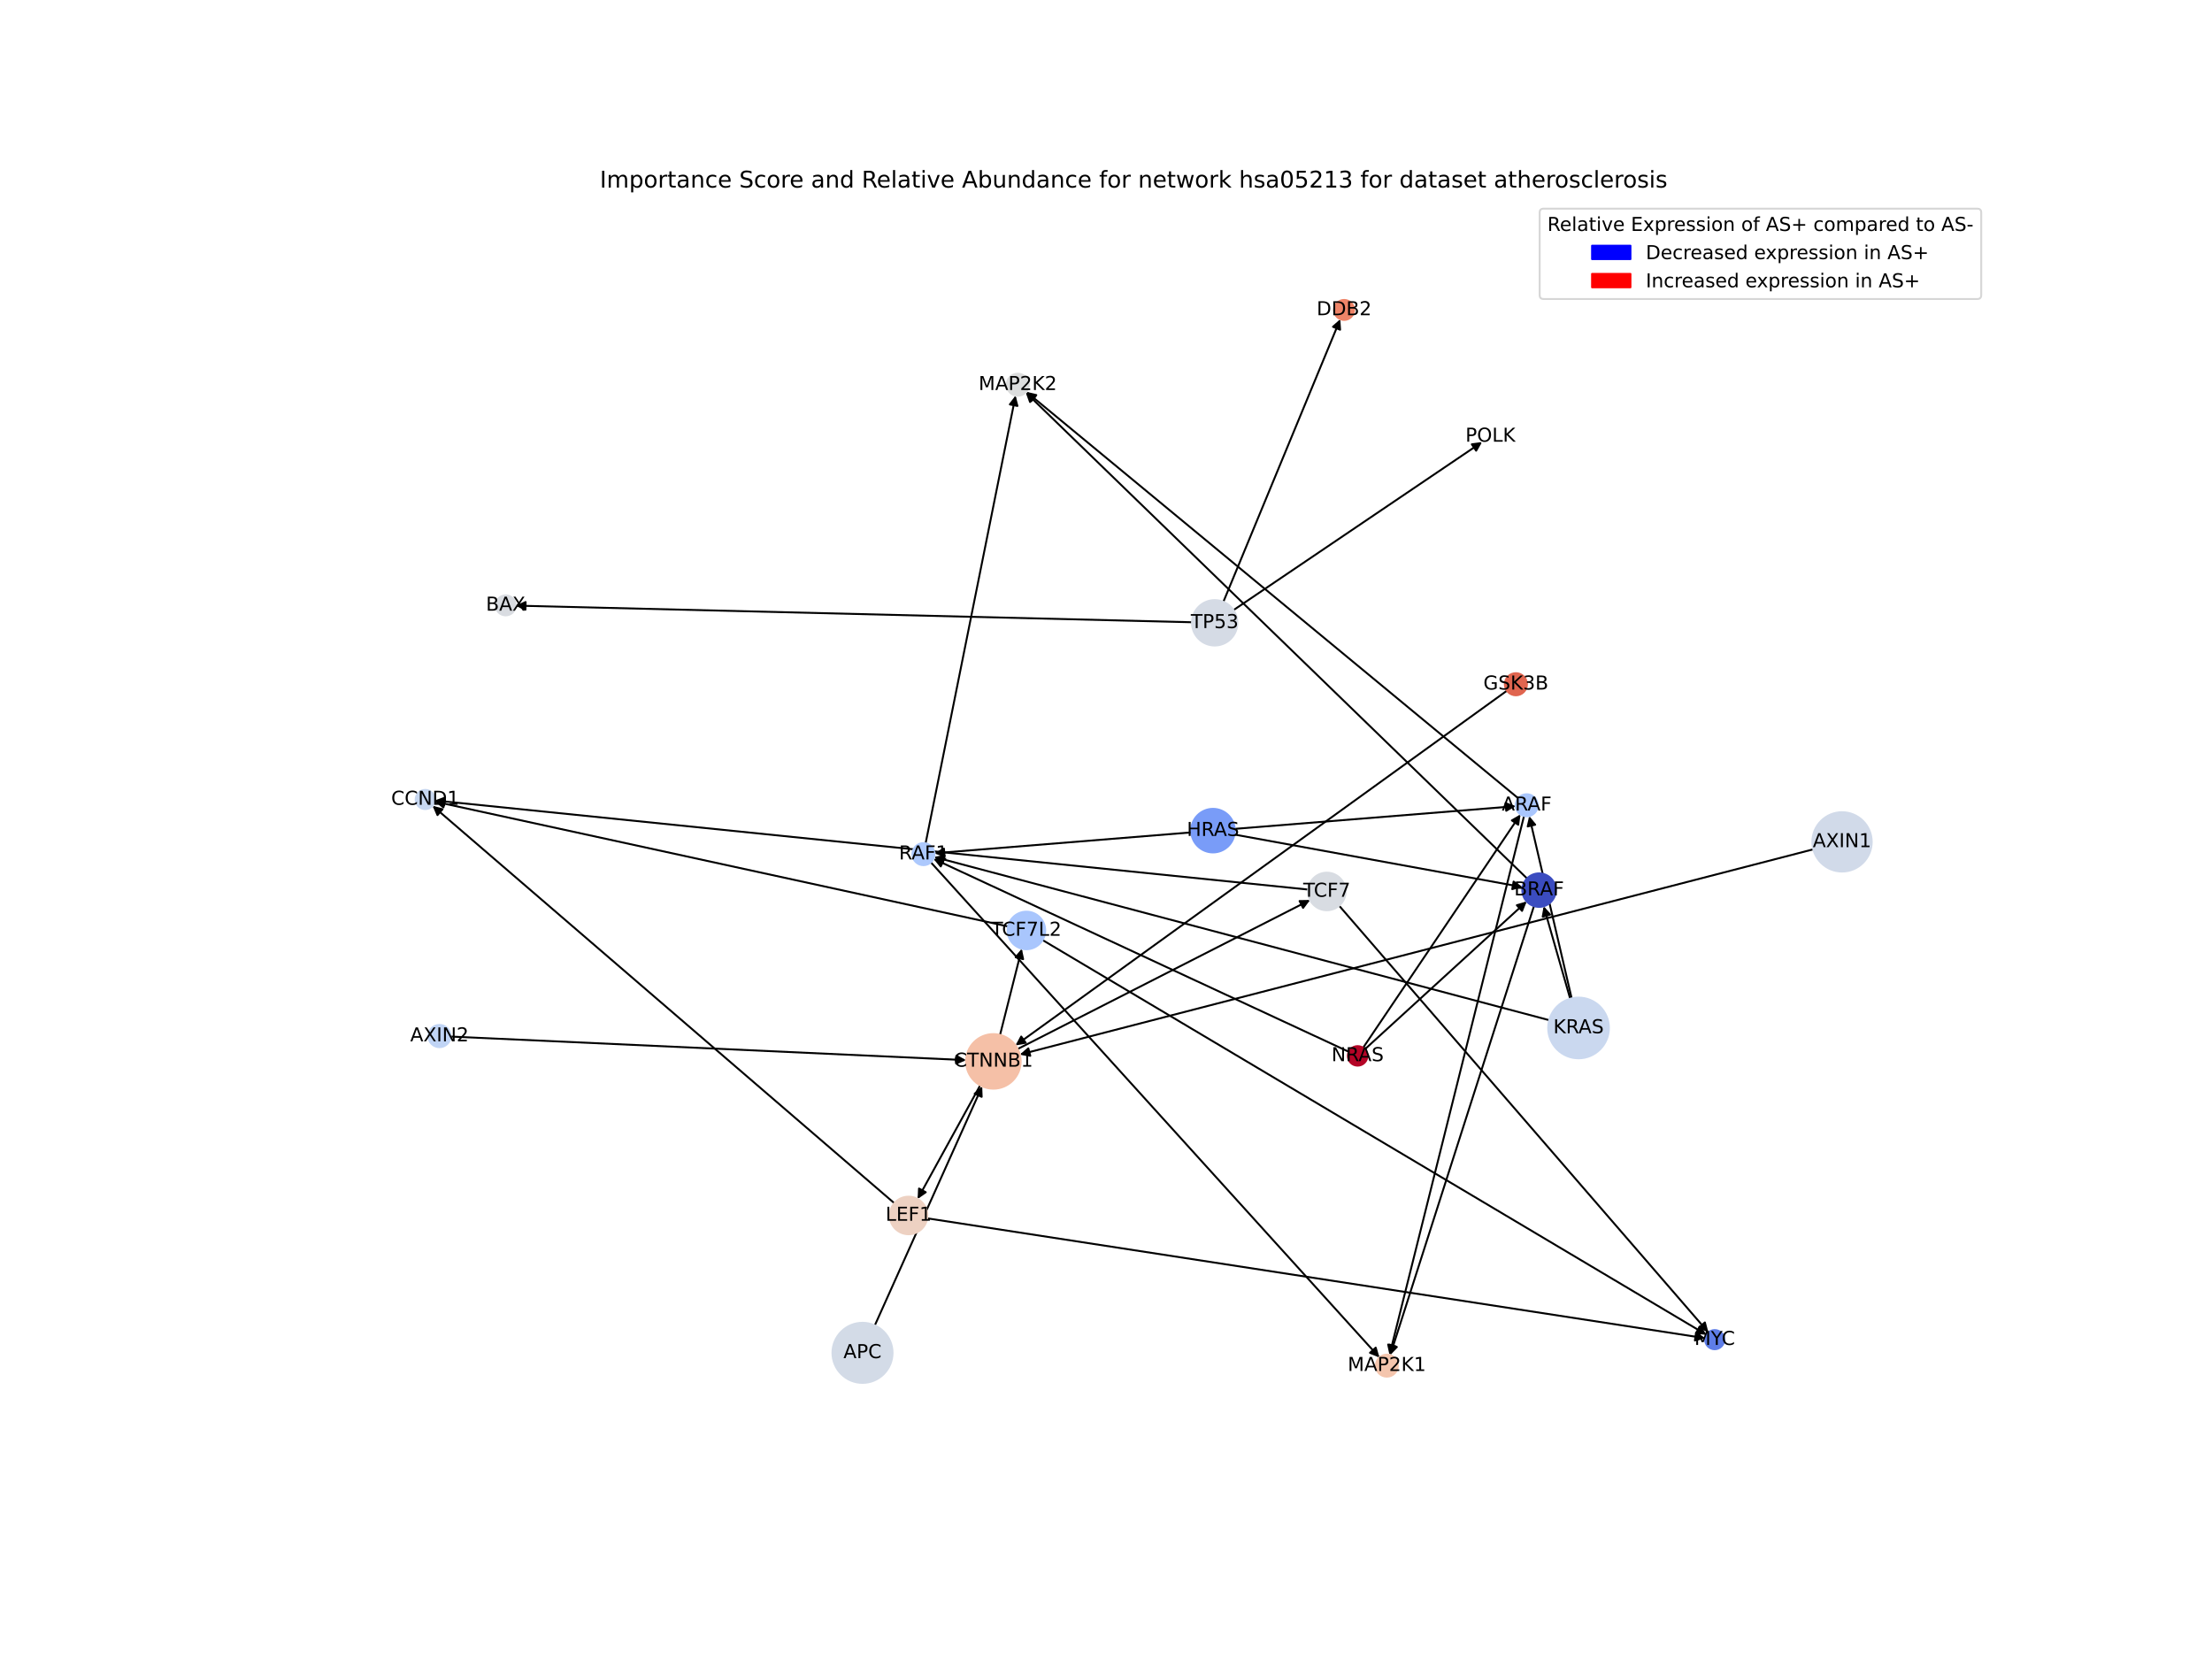 <?xml version="1.0" encoding="utf-8" standalone="no"?>
<!DOCTYPE svg PUBLIC "-//W3C//DTD SVG 1.1//EN"
  "http://www.w3.org/Graphics/SVG/1.1/DTD/svg11.dtd">
<!-- Created with matplotlib (https://matplotlib.org/) -->
<svg height="864pt" version="1.1" viewBox="0 0 1152 864" width="1152pt" xmlns="http://www.w3.org/2000/svg" xmlns:xlink="http://www.w3.org/1999/xlink">
 <defs>
  <style type="text/css">*{stroke-linecap:butt;stroke-linejoin:round;}</style>
 </defs>
 <g id="figure_1">
  <g id="patch_1">
   <path d="M 0 864 
L 1152 864 
L 1152 0 
L 0 0 
z
" style="fill:#ffffff;"/>
  </g>
  <g id="axes_1">
   <g id="patch_2">
    <path clip-path="url(#p30dd5b40ca)" d="M 530.008 546.311 
Q 606.147 507.513 681.289 469.222 
" style="fill:none;stroke:#000000;stroke-linecap:round;"/>
    <path clip-path="url(#p30dd5b40ca)" d="M 676.817 469.257 
L 681.289 469.222 
L 678.633 472.821 
L 676.817 469.257 
z
" style="stroke:#000000;stroke-linecap:round;"/>
   </g>
   <g id="patch_3">
    <path clip-path="url(#p30dd5b40ca)" d="M 520.821 538.984 
Q 526.487 516.527 531.879 495.154 
" style="fill:none;stroke:#000000;stroke-linecap:round;"/>
    <path clip-path="url(#p30dd5b40ca)" d="M 528.962 498.544 
L 531.879 495.154 
L 532.84 499.522 
L 528.962 498.544 
z
" style="stroke:#000000;stroke-linecap:round;"/>
   </g>
   <g id="patch_4">
    <path clip-path="url(#p30dd5b40ca)" d="M 510.492 565.216 
Q 494.199 594.822 478.446 623.448 
" style="fill:none;stroke:#000000;stroke-linecap:round;"/>
    <path clip-path="url(#p30dd5b40ca)" d="M 482.127 620.908 
L 478.446 623.448 
L 478.623 618.979 
L 482.127 620.908 
z
" style="stroke:#000000;stroke-linecap:round;"/>
   </g>
   <g id="patch_5">
    <path clip-path="url(#p30dd5b40ca)" d="M 455.597 690.274 
Q 483.558 628.005 511.062 566.756 
" style="fill:none;stroke:#000000;stroke-linecap:round;"/>
    <path clip-path="url(#p30dd5b40ca)" d="M 507.598 569.585 
L 511.062 566.756 
L 511.247 571.224 
L 507.598 569.585 
z
" style="stroke:#000000;stroke-linecap:round;"/>
   </g>
   <g id="patch_6">
    <path clip-path="url(#p30dd5b40ca)" d="M 784.799 359.722 
Q 656.835 452.083 529.778 543.79 
" style="fill:none;stroke:#000000;stroke-linecap:round;"/>
    <path clip-path="url(#p30dd5b40ca)" d="M 534.191 543.071 
L 529.778 543.79 
L 531.85 539.828 
L 534.191 543.071 
z
" style="stroke:#000000;stroke-linecap:round;"/>
   </g>
   <g id="patch_7">
    <path clip-path="url(#p30dd5b40ca)" d="M 817.749 520.157 
Q 810.847 496.061 804.253 473.038 
" style="fill:none;stroke:#000000;stroke-linecap:round;"/>
    <path clip-path="url(#p30dd5b40ca)" d="M 803.431 477.435 
L 804.253 473.038 
L 807.277 476.333 
L 803.431 477.435 
z
" style="stroke:#000000;stroke-linecap:round;"/>
   </g>
   <g id="patch_8">
    <path clip-path="url(#p30dd5b40ca)" d="M 806.821 531.301 
Q 646.654 488.802 487.568 446.591 
" style="fill:none;stroke:#000000;stroke-linecap:round;"/>
    <path clip-path="url(#p30dd5b40ca)" d="M 490.921 449.55 
L 487.568 446.591 
L 491.947 445.684 
L 490.921 449.55 
z
" style="stroke:#000000;stroke-linecap:round;"/>
   </g>
   <g id="patch_9">
    <path clip-path="url(#p30dd5b40ca)" d="M 818.517 519.956 
Q 807.462 472.467 796.66 426.068 
" style="fill:none;stroke:#000000;stroke-linecap:round;"/>
    <path clip-path="url(#p30dd5b40ca)" d="M 795.619 430.417 
L 796.66 426.068 
L 799.515 429.51 
L 795.619 430.417 
z
" style="stroke:#000000;stroke-linecap:round;"/>
   </g>
   <g id="patch_10">
    <path clip-path="url(#p30dd5b40ca)" d="M 620.786 324.066 
Q 444.677 319.736 269.686 315.433 
" style="fill:none;stroke:#000000;stroke-linecap:round;"/>
    <path clip-path="url(#p30dd5b40ca)" d="M 273.635 317.531 
L 269.686 315.433 
L 273.734 313.532 
L 273.635 317.531 
z
" style="stroke:#000000;stroke-linecap:round;"/>
   </g>
   <g id="patch_11">
    <path clip-path="url(#p30dd5b40ca)" d="M 637.129 313.43 
Q 667.573 239.827 697.589 167.257 
" style="fill:none;stroke:#000000;stroke-linecap:round;"/>
    <path clip-path="url(#p30dd5b40ca)" d="M 694.212 170.189 
L 697.589 167.257 
L 697.908 171.718 
L 694.212 170.189 
z
" style="stroke:#000000;stroke-linecap:round;"/>
   </g>
   <g id="patch_12">
    <path clip-path="url(#p30dd5b40ca)" d="M 642.405 317.734 
Q 707.146 273.963 770.96 230.817 
" style="fill:none;stroke:#000000;stroke-linecap:round;"/>
    <path clip-path="url(#p30dd5b40ca)" d="M 766.526 231.401 
L 770.96 230.817 
L 768.767 234.715 
L 766.526 231.401 
z
" style="stroke:#000000;stroke-linecap:round;"/>
   </g>
   <g id="patch_13">
    <path clip-path="url(#p30dd5b40ca)" d="M 642.894 434.628 
Q 717.926 448.319 791.858 461.808 
" style="fill:none;stroke:#000000;stroke-linecap:round;"/>
    <path clip-path="url(#p30dd5b40ca)" d="M 788.282 459.123 
L 791.858 461.808 
L 787.564 463.058 
L 788.282 459.123 
z
" style="stroke:#000000;stroke-linecap:round;"/>
   </g>
   <g id="patch_14">
    <path clip-path="url(#p30dd5b40ca)" d="M 620.407 433.509 
Q 553.536 438.936 487.778 444.274 
" style="fill:none;stroke:#000000;stroke-linecap:round;"/>
    <path clip-path="url(#p30dd5b40ca)" d="M 491.927 445.944 
L 487.778 444.274 
L 491.603 441.957 
L 491.927 445.944 
z
" style="stroke:#000000;stroke-linecap:round;"/>
   </g>
   <g id="patch_15">
    <path clip-path="url(#p30dd5b40ca)" d="M 643.039 431.675 
Q 716.205 425.758 788.257 419.931 
" style="fill:none;stroke:#000000;stroke-linecap:round;"/>
    <path clip-path="url(#p30dd5b40ca)" d="M 784.109 418.26 
L 788.257 419.931 
L 784.432 422.247 
L 784.109 418.26 
z
" style="stroke:#000000;stroke-linecap:round;"/>
   </g>
   <g id="patch_16">
    <path clip-path="url(#p30dd5b40ca)" d="M 710.806 546.465 
Q 752.952 507.963 794.273 470.216 
" style="fill:none;stroke:#000000;stroke-linecap:round;"/>
    <path clip-path="url(#p30dd5b40ca)" d="M 789.971 471.437 
L 794.273 470.216 
L 792.669 474.39 
L 789.971 471.437 
z
" style="stroke:#000000;stroke-linecap:round;"/>
   </g>
   <g id="patch_17">
    <path clip-path="url(#p30dd5b40ca)" d="M 702.436 547.754 
Q 594.291 497.503 487.159 447.724 
" style="fill:none;stroke:#000000;stroke-linecap:round;"/>
    <path clip-path="url(#p30dd5b40ca)" d="M 489.944 451.223 
L 487.159 447.724 
L 491.63 447.596 
L 489.944 451.223 
z
" style="stroke:#000000;stroke-linecap:round;"/>
   </g>
   <g id="patch_18">
    <path clip-path="url(#p30dd5b40ca)" d="M 709.895 545.679 
Q 750.89 484.912 791.261 425.072 
" style="fill:none;stroke:#000000;stroke-linecap:round;"/>
    <path clip-path="url(#p30dd5b40ca)" d="M 787.366 427.27 
L 791.261 425.072 
L 790.682 429.507 
L 787.366 427.27 
z
" style="stroke:#000000;stroke-linecap:round;"/>
   </g>
   <g id="patch_19">
    <path clip-path="url(#p30dd5b40ca)" d="M 944.364 442.315 
Q 737.736 495.759 532.191 548.924 
" style="fill:none;stroke:#000000;stroke-linecap:round;"/>
    <path clip-path="url(#p30dd5b40ca)" d="M 536.565 549.859 
L 532.191 548.924 
L 535.563 545.986 
L 536.565 549.859 
z
" style="stroke:#000000;stroke-linecap:round;"/>
   </g>
   <g id="patch_20">
    <path clip-path="url(#p30dd5b40ca)" d="M 234.669 539.833 
Q 368.905 545.974 502.024 552.064 
" style="fill:none;stroke:#000000;stroke-linecap:round;"/>
    <path clip-path="url(#p30dd5b40ca)" d="M 498.119 549.883 
L 502.024 552.064 
L 497.936 553.879 
L 498.119 549.883 
z
" style="stroke:#000000;stroke-linecap:round;"/>
   </g>
   <g id="patch_21">
    <path clip-path="url(#p30dd5b40ca)" d="M 697.417 471.674 
Q 793.572 582.788 888.996 693.057 
" style="fill:none;stroke:#000000;stroke-linecap:round;"/>
    <path clip-path="url(#p30dd5b40ca)" d="M 887.891 688.724 
L 888.996 693.057 
L 884.866 691.341 
L 887.891 688.724 
z
" style="stroke:#000000;stroke-linecap:round;"/>
   </g>
   <g id="patch_22">
    <path clip-path="url(#p30dd5b40ca)" d="M 681.269 463.276 
Q 453.857 440.077 227.557 416.992 
" style="fill:none;stroke:#000000;stroke-linecap:round;"/>
    <path clip-path="url(#p30dd5b40ca)" d="M 231.334 419.388 
L 227.557 416.992 
L 231.74 415.408 
L 231.334 419.388 
z
" style="stroke:#000000;stroke-linecap:round;"/>
   </g>
   <g id="patch_23">
    <path clip-path="url(#p30dd5b40ca)" d="M 542.963 489.579 
Q 715.834 592.355 887.743 694.56 
" style="fill:none;stroke:#000000;stroke-linecap:round;"/>
    <path clip-path="url(#p30dd5b40ca)" d="M 885.327 690.797 
L 887.743 694.56 
L 883.283 694.235 
L 885.327 690.797 
z
" style="stroke:#000000;stroke-linecap:round;"/>
   </g>
   <g id="patch_24">
    <path clip-path="url(#p30dd5b40ca)" d="M 524.98 482.492 
Q 375.67 449.964 227.453 417.674 
" style="fill:none;stroke:#000000;stroke-linecap:round;"/>
    <path clip-path="url(#p30dd5b40ca)" d="M 230.935 420.48 
L 227.453 417.674 
L 231.787 416.571 
L 230.935 420.48 
z
" style="stroke:#000000;stroke-linecap:round;"/>
   </g>
   <g id="patch_25">
    <path clip-path="url(#p30dd5b40ca)" d="M 482.863 634.495 
Q 685.462 665.71 886.955 696.754 
" style="fill:none;stroke:#000000;stroke-linecap:round;"/>
    <path clip-path="url(#p30dd5b40ca)" d="M 883.307 694.169 
L 886.955 696.754 
L 882.697 698.122 
L 883.307 694.169 
z
" style="stroke:#000000;stroke-linecap:round;"/>
   </g>
   <g id="patch_26">
    <path clip-path="url(#p30dd5b40ca)" d="M 465.769 626.62 
Q 345.517 523.127 226.113 420.364 
" style="fill:none;stroke:#000000;stroke-linecap:round;"/>
    <path clip-path="url(#p30dd5b40ca)" d="M 227.84 424.489 
L 226.113 420.364 
L 230.449 421.457 
L 227.84 424.489 
z
" style="stroke:#000000;stroke-linecap:round;"/>
   </g>
   <g id="patch_27">
    <path clip-path="url(#p30dd5b40ca)" d="M 798.882 471.885 
Q 761.447 588.827 724.352 704.704 
" style="fill:none;stroke:#000000;stroke-linecap:round;"/>
    <path clip-path="url(#p30dd5b40ca)" d="M 727.477 701.505 
L 724.352 704.704 
L 723.667 700.285 
L 727.477 701.505 
z
" style="stroke:#000000;stroke-linecap:round;"/>
   </g>
   <g id="patch_28">
    <path clip-path="url(#p30dd5b40ca)" d="M 795.276 457.5 
Q 664.722 330.932 534.972 205.142 
" style="fill:none;stroke:#000000;stroke-linecap:round;"/>
    <path clip-path="url(#p30dd5b40ca)" d="M 536.451 209.362 
L 534.972 205.142 
L 539.236 206.49 
L 536.451 209.362 
z
" style="stroke:#000000;stroke-linecap:round;"/>
   </g>
   <g id="patch_29">
    <path clip-path="url(#p30dd5b40ca)" d="M 484.791 449.092 
Q 601.602 578.036 717.663 706.151 
" style="fill:none;stroke:#000000;stroke-linecap:round;"/>
    <path clip-path="url(#p30dd5b40ca)" d="M 716.46 701.843 
L 717.663 706.151 
L 713.495 704.529 
L 716.46 701.843 
z
" style="stroke:#000000;stroke-linecap:round;"/>
   </g>
   <g id="patch_30">
    <path clip-path="url(#p30dd5b40ca)" d="M 482.063 439.193 
Q 505.486 322.597 528.69 207.097 
" style="fill:none;stroke:#000000;stroke-linecap:round;"/>
    <path clip-path="url(#p30dd5b40ca)" d="M 525.941 210.625 
L 528.69 207.097 
L 529.863 211.413 
L 525.941 210.625 
z
" style="stroke:#000000;stroke-linecap:round;"/>
   </g>
   <g id="patch_31">
    <path clip-path="url(#p30dd5b40ca)" d="M 793.71 424.957 
Q 758.681 565.313 723.922 704.584 
" style="fill:none;stroke:#000000;stroke-linecap:round;"/>
    <path clip-path="url(#p30dd5b40ca)" d="M 726.831 701.187 
L 723.922 704.584 
L 722.95 700.218 
L 726.831 701.187 
z
" style="stroke:#000000;stroke-linecap:round;"/>
   </g>
   <g id="patch_32">
    <path clip-path="url(#p30dd5b40ca)" d="M 790.672 415.716 
Q 662.574 309.871 535.337 204.738 
" style="fill:none;stroke:#000000;stroke-linecap:round;"/>
    <path clip-path="url(#p30dd5b40ca)" d="M 537.147 208.827 
L 535.337 204.738 
L 539.695 205.744 
L 537.147 208.827 
z
" style="stroke:#000000;stroke-linecap:round;"/>
   </g>
   <g id="PathCollection_1">
    <path clip-path="url(#p30dd5b40ca)" d="M 517.344 566.98 
C 521.114 566.98 524.73 565.482 527.396 562.816 
C 530.061 560.15 531.559 556.534 531.559 552.764 
C 531.559 548.995 530.061 545.379 527.396 542.713 
C 524.73 540.047 521.114 538.549 517.344 538.549 
C 513.574 538.549 509.958 540.047 507.293 542.713 
C 504.627 545.379 503.129 548.995 503.129 552.764 
C 503.129 556.534 504.627 560.15 507.293 562.816 
C 509.958 565.482 513.574 566.98 517.344 566.98 
z
" style="fill:#f5c0a7;stroke:#f5c0a7;"/>
    <path clip-path="url(#p30dd5b40ca)" d="M 449.185 720.205 
C 453.336 720.205 457.318 718.556 460.253 715.621 
C 463.188 712.686 464.837 708.704 464.837 704.553 
C 464.837 700.402 463.188 696.421 460.253 693.485 
C 457.318 690.55 453.336 688.901 449.185 688.901 
C 445.034 688.901 441.052 690.55 438.117 693.485 
C 435.182 696.421 433.533 700.402 433.533 704.553 
C 433.533 708.704 435.182 712.686 438.117 715.621 
C 441.052 718.556 445.034 720.205 449.185 720.205 
z
" style="fill:#d3dbe7;stroke:#d3dbe7;"/>
    <path clip-path="url(#p30dd5b40ca)" d="M 789.472 362.113 
C 791.001 362.113 792.467 361.506 793.548 360.425 
C 794.629 359.344 795.237 357.878 795.237 356.349 
C 795.237 354.82 794.629 353.354 793.548 352.273 
C 792.467 351.192 791.001 350.585 789.472 350.585 
C 787.944 350.585 786.477 351.192 785.396 352.273 
C 784.315 353.354 783.708 354.82 783.708 356.349 
C 783.708 357.878 784.315 359.344 785.396 360.425 
C 786.477 361.506 787.944 362.113 789.472 362.113 
z
" style="fill:#e0654f;stroke:#e0654f;"/>
    <path clip-path="url(#p30dd5b40ca)" d="M 221.474 421.372 
C 222.8 421.372 224.072 420.845 225.01 419.907 
C 225.948 418.97 226.474 417.698 226.474 416.372 
C 226.474 415.046 225.948 413.774 225.01 412.836 
C 224.072 411.898 222.8 411.372 221.474 411.372 
C 220.148 411.372 218.876 411.898 217.939 412.836 
C 217.001 413.774 216.474 415.046 216.474 416.372 
C 216.474 417.698 217.001 418.97 217.939 419.907 
C 218.876 420.845 220.148 421.372 221.474 421.372 
z
" style="fill:#c7d7f0;stroke:#c7d7f0;"/>
    <path clip-path="url(#p30dd5b40ca)" d="M 893.001 702.686 
C 894.327 702.686 895.599 702.159 896.537 701.221 
C 897.474 700.284 898.001 699.012 898.001 697.686 
C 898.001 696.36 897.474 695.088 896.537 694.15 
C 895.599 693.213 894.327 692.686 893.001 692.686 
C 891.675 692.686 890.403 693.213 889.466 694.15 
C 888.528 695.088 888.001 696.36 888.001 697.686 
C 888.001 699.012 888.528 700.284 889.466 701.221 
C 890.403 702.159 891.675 702.686 893.001 702.686 
z
" style="fill:#5e7de7;stroke:#5e7de7;"/>
    <path clip-path="url(#p30dd5b40ca)" d="M 822.102 551.167 
C 826.296 551.167 830.318 549.501 833.283 546.536 
C 836.248 543.571 837.914 539.549 837.914 535.355 
C 837.914 531.162 836.248 527.14 833.283 524.175 
C 830.318 521.21 826.296 519.544 822.102 519.544 
C 817.909 519.544 813.887 521.21 810.922 524.175 
C 807.957 527.14 806.291 531.162 806.291 535.355 
C 806.291 539.549 807.957 543.571 810.922 546.536 
C 813.887 549.501 817.909 551.167 822.102 551.167 
z
" style="fill:#cad8ef;stroke:#cad8ef;"/>
    <path clip-path="url(#p30dd5b40ca)" d="M 632.609 336.182 
C 635.745 336.182 638.753 334.936 640.971 332.719 
C 643.188 330.501 644.434 327.493 644.434 324.357 
C 644.434 321.221 643.188 318.213 640.971 315.996 
C 638.753 313.778 635.745 312.532 632.609 312.532 
C 629.473 312.532 626.465 313.778 624.248 315.996 
C 622.03 318.213 620.784 321.221 620.784 324.357 
C 620.784 327.493 622.03 330.501 624.248 332.719 
C 626.465 334.936 629.473 336.182 632.609 336.182 
z
" style="fill:#d5dbe5;stroke:#d5dbe5;"/>
    <path clip-path="url(#p30dd5b40ca)" d="M 263.357 320.488 
C 264.738 320.488 266.064 319.939 267.041 318.962 
C 268.018 317.985 268.567 316.659 268.567 315.278 
C 268.567 313.896 268.018 312.57 267.041 311.593 
C 266.064 310.616 264.738 310.067 263.357 310.067 
C 261.975 310.067 260.65 310.616 259.673 311.593 
C 258.695 312.57 258.147 313.896 258.147 315.278 
C 258.147 316.659 258.695 317.985 259.673 318.962 
C 260.65 319.939 261.975 320.488 263.357 320.488 
z
" style="fill:#d9dce1;stroke:#d9dce1;"/>
    <path clip-path="url(#p30dd5b40ca)" d="M 700.007 166.621 
C 701.389 166.621 702.714 166.072 703.691 165.095 
C 704.668 164.118 705.217 162.793 705.217 161.411 
C 705.217 160.029 704.668 158.704 703.691 157.727 
C 702.714 156.75 701.389 156.201 700.007 156.201 
C 698.625 156.201 697.3 156.75 696.323 157.727 
C 695.346 158.704 694.797 160.029 694.797 161.411 
C 694.797 162.793 695.346 164.118 696.323 165.095 
C 697.3 166.072 698.625 166.621 700.007 166.621 
z
" style="fill:#ee8468;stroke:#ee8468;"/>
    <path clip-path="url(#p30dd5b40ca)" d="M 776.202 232.483 
C 777.584 232.483 778.909 231.934 779.886 230.957 
C 780.863 229.98 781.412 228.655 781.412 227.273 
C 781.412 225.891 780.863 224.566 779.886 223.589 
C 778.909 222.612 777.584 222.063 776.202 222.063 
C 774.82 222.063 773.495 222.612 772.518 223.589 
C 771.541 224.566 770.992 225.891 770.992 227.273 
C 770.992 228.655 771.541 229.98 772.518 230.957 
C 773.495 231.934 774.82 232.483 776.202 232.483 
z
" style="fill:none;"/>
    <path clip-path="url(#p30dd5b40ca)" d="M 631.723 443.944 
C 634.734 443.944 637.623 442.748 639.752 440.619 
C 641.881 438.489 643.077 435.601 643.077 432.59 
C 643.077 429.579 641.881 426.691 639.752 424.562 
C 637.623 422.432 634.734 421.236 631.723 421.236 
C 628.712 421.236 625.824 422.432 623.695 424.562 
C 621.566 426.691 620.369 429.579 620.369 432.59 
C 620.369 435.601 621.566 438.489 623.695 440.619 
C 625.824 442.748 628.712 443.944 631.723 443.944 
z
" style="fill:#799cf8;stroke:#799cf8;"/>
    <path clip-path="url(#p30dd5b40ca)" d="M 707.049 554.986 
C 708.398 554.986 709.693 554.45 710.647 553.496 
C 711.601 552.541 712.137 551.247 712.137 549.897 
C 712.137 548.548 711.601 547.253 710.647 546.299 
C 709.693 545.345 708.398 544.809 707.049 544.809 
C 705.699 544.809 704.405 545.345 703.451 546.299 
C 702.496 547.253 701.96 548.548 701.96 549.897 
C 701.96 551.247 702.496 552.541 703.451 553.496 
C 704.405 554.45 705.699 554.986 707.049 554.986 
z
" style="fill:#b40426;stroke:#b40426;"/>
    <path clip-path="url(#p30dd5b40ca)" d="M 959.326 453.901 
C 963.425 453.901 967.357 452.273 970.255 449.374 
C 973.154 446.476 974.782 442.544 974.782 438.445 
C 974.782 434.346 973.154 430.414 970.255 427.515 
C 967.357 424.617 963.425 422.988 959.326 422.988 
C 955.226 422.988 951.295 424.617 948.396 427.515 
C 945.497 430.414 943.869 434.346 943.869 438.445 
C 943.869 442.544 945.497 446.476 948.396 449.374 
C 951.295 452.273 955.226 453.901 959.326 453.901 
z
" style="fill:#d1dae9;stroke:#d1dae9;"/>
    <path clip-path="url(#p30dd5b40ca)" d="M 228.88 545.364 
C 230.417 545.364 231.892 544.753 232.978 543.666 
C 234.065 542.58 234.676 541.105 234.676 539.569 
C 234.676 538.032 234.065 536.557 232.978 535.471 
C 231.892 534.384 230.417 533.773 228.88 533.773 
C 227.344 533.773 225.869 534.384 224.783 535.471 
C 223.696 536.557 223.085 538.032 223.085 539.569 
C 223.085 541.105 223.696 542.58 224.783 543.666 
C 225.869 544.753 227.344 545.364 228.88 545.364 
z
" style="fill:#c0d4f5;stroke:#c0d4f5;"/>
    <path clip-path="url(#p30dd5b40ca)" d="M 691.009 474.059 
C 693.605 474.059 696.095 473.027 697.931 471.191 
C 699.767 469.356 700.798 466.866 700.798 464.269 
C 700.798 461.673 699.767 459.183 697.931 457.348 
C 696.095 455.512 693.605 454.48 691.009 454.48 
C 688.413 454.48 685.923 455.512 684.087 457.348 
C 682.252 459.183 681.22 461.673 681.22 464.269 
C 681.22 466.866 682.252 469.356 684.087 471.191 
C 685.923 473.027 688.413 474.059 691.009 474.059 
z
" style="fill:#d8dce2;stroke:#d8dce2;"/>
    <path clip-path="url(#p30dd5b40ca)" d="M 534.548 494.365 
C 537.144 494.365 539.634 493.334 541.47 491.498 
C 543.306 489.662 544.337 487.172 544.337 484.576 
C 544.337 481.98 543.306 479.49 541.47 477.654 
C 539.634 475.819 537.144 474.787 534.548 474.787 
C 531.952 474.787 529.462 475.819 527.626 477.654 
C 525.791 479.49 524.759 481.98 524.759 484.576 
C 524.759 487.172 525.791 489.662 527.626 491.498 
C 529.462 493.334 531.952 494.365 534.548 494.365 
z
" style="fill:#a9c6fd;stroke:#a9c6fd;"/>
    <path clip-path="url(#p30dd5b40ca)" d="M 473.187 642.794 
C 475.783 642.794 478.273 641.762 480.109 639.927 
C 481.945 638.091 482.976 635.601 482.976 633.005 
C 482.976 630.409 481.945 627.918 480.109 626.083 
C 478.273 624.247 475.783 623.216 473.187 623.216 
C 470.591 623.216 468.101 624.247 466.265 626.083 
C 464.43 627.918 463.398 630.409 463.398 633.005 
C 463.398 635.601 464.43 638.091 466.265 639.927 
C 468.101 641.762 470.591 642.794 473.187 642.794 
z
" style="fill:#edd1c2;stroke:#edd1c2;"/>
    <path clip-path="url(#p30dd5b40ca)" d="M 722.264 716.962 
C 723.784 716.962 725.243 716.358 726.318 715.283 
C 727.393 714.208 727.997 712.75 727.997 711.229 
C 727.997 709.709 727.393 708.25 726.318 707.175 
C 725.243 706.1 723.784 705.496 722.264 705.496 
C 720.743 705.496 719.285 706.1 718.21 707.175 
C 717.135 708.25 716.531 709.709 716.531 711.229 
C 716.531 712.75 717.135 714.208 718.21 715.283 
C 719.285 716.358 720.743 716.962 722.264 716.962 
z
" style="fill:#f4c5ad;stroke:#f4c5ad;"/>
    <path clip-path="url(#p30dd5b40ca)" d="M 530.043 206.112 
C 531.568 206.112 533.03 205.506 534.108 204.428 
C 535.186 203.35 535.792 201.888 535.792 200.363 
C 535.792 198.839 535.186 197.376 534.108 196.298 
C 533.03 195.22 531.568 194.615 530.043 194.615 
C 528.518 194.615 527.056 195.22 525.978 196.298 
C 524.9 197.376 524.294 198.839 524.294 200.363 
C 524.294 201.888 524.9 203.35 525.978 204.428 
C 527.056 205.506 528.518 206.112 530.043 206.112 
z
" style="fill:#dcdddd;stroke:#dcdddd;"/>
    <path clip-path="url(#p30dd5b40ca)" d="M 801.542 472.302 
C 803.856 472.302 806.076 471.382 807.712 469.746 
C 809.349 468.109 810.268 465.889 810.268 463.575 
C 810.268 461.261 809.349 459.041 807.712 457.405 
C 806.076 455.768 803.856 454.849 801.542 454.849 
C 799.228 454.849 797.008 455.768 795.371 457.405 
C 793.735 459.041 792.815 461.261 792.815 463.575 
C 792.815 465.889 793.735 468.109 795.371 469.746 
C 797.008 471.382 799.228 472.302 801.542 472.302 
z
" style="fill:#3b4cc0;stroke:#3b4cc0;"/>
    <path clip-path="url(#p30dd5b40ca)" d="M 480.93 450.579 
C 482.455 450.579 483.917 449.973 484.995 448.895 
C 486.073 447.817 486.679 446.354 486.679 444.83 
C 486.679 443.305 486.073 441.843 484.995 440.765 
C 483.917 439.687 482.455 439.081 480.93 439.081 
C 479.406 439.081 477.943 439.687 476.865 440.765 
C 475.787 441.843 475.181 443.305 475.181 444.83 
C 475.181 446.354 475.787 447.817 476.865 448.895 
C 477.943 449.973 479.406 450.579 480.93 450.579 
z
" style="fill:#adc9fd;stroke:#adc9fd;"/>
    <path clip-path="url(#p30dd5b40ca)" d="M 795.103 425.126 
C 796.627 425.126 798.09 424.521 799.168 423.442 
C 800.246 422.364 800.852 420.902 800.852 419.377 
C 800.852 417.853 800.246 416.391 799.168 415.312 
C 798.09 414.234 796.627 413.629 795.103 413.629 
C 793.578 413.629 792.116 414.234 791.038 415.312 
C 789.96 416.391 789.354 417.853 789.354 419.377 
C 789.354 420.902 789.96 422.364 791.038 423.442 
C 792.116 424.521 793.578 425.126 795.103 425.126 
z
" style="fill:#a9c6fd;stroke:#a9c6fd;"/>
   </g>
   <g id="text_1">
    <g clip-path="url(#p30dd5b40ca)">
     <!-- CTNNB1 -->
     <g transform="translate(496.706 555.524)scale(0.1 -0.1)">
      <defs>
       <path d="M 64.406 67.281 
L 64.406 56.891 
Q 59.422 61.531 53.781 63.812 
Q 48.141 66.109 41.797 66.109 
Q 29.297 66.109 22.656 58.469 
Q 16.016 50.828 16.016 36.375 
Q 16.016 21.969 22.656 14.328 
Q 29.297 6.688 41.797 6.688 
Q 48.141 6.688 53.781 8.984 
Q 59.422 11.281 64.406 15.922 
L 64.406 5.609 
Q 59.234 2.094 53.438 0.328 
Q 47.656 -1.422 41.219 -1.422 
Q 24.656 -1.422 15.125 8.703 
Q 5.609 18.844 5.609 36.375 
Q 5.609 53.953 15.125 64.078 
Q 24.656 74.219 41.219 74.219 
Q 47.75 74.219 53.531 72.484 
Q 59.328 70.75 64.406 67.281 
z
" id="DejaVuSans-67"/>
       <path d="M -0.297 72.906 
L 61.375 72.906 
L 61.375 64.594 
L 35.5 64.594 
L 35.5 0 
L 25.594 0 
L 25.594 64.594 
L -0.297 64.594 
z
" id="DejaVuSans-84"/>
       <path d="M 9.812 72.906 
L 23.094 72.906 
L 55.422 11.922 
L 55.422 72.906 
L 64.984 72.906 
L 64.984 0 
L 51.703 0 
L 19.391 60.984 
L 19.391 0 
L 9.812 0 
z
" id="DejaVuSans-78"/>
       <path d="M 19.672 34.812 
L 19.672 8.109 
L 35.5 8.109 
Q 43.453 8.109 47.281 11.406 
Q 51.125 14.703 51.125 21.484 
Q 51.125 28.328 47.281 31.562 
Q 43.453 34.812 35.5 34.812 
z
M 19.672 64.797 
L 19.672 42.828 
L 34.281 42.828 
Q 41.5 42.828 45.031 45.531 
Q 48.578 48.25 48.578 53.812 
Q 48.578 59.328 45.031 62.062 
Q 41.5 64.797 34.281 64.797 
z
M 9.812 72.906 
L 35.016 72.906 
Q 46.297 72.906 52.391 68.219 
Q 58.5 63.531 58.5 54.891 
Q 58.5 48.188 55.375 44.234 
Q 52.25 40.281 46.188 39.312 
Q 53.469 37.75 57.5 32.781 
Q 61.531 27.828 61.531 20.406 
Q 61.531 10.641 54.891 5.312 
Q 48.25 0 35.984 0 
L 9.812 0 
z
" id="DejaVuSans-66"/>
       <path d="M 12.406 8.297 
L 28.516 8.297 
L 28.516 63.922 
L 10.984 60.406 
L 10.984 69.391 
L 28.422 72.906 
L 38.281 72.906 
L 38.281 8.297 
L 54.391 8.297 
L 54.391 0 
L 12.406 0 
z
" id="DejaVuSans-49"/>
      </defs>
      <use xlink:href="#DejaVuSans-67"/>
      <use x="69.824" xlink:href="#DejaVuSans-84"/>
      <use x="130.908" xlink:href="#DejaVuSans-78"/>
      <use x="205.713" xlink:href="#DejaVuSans-78"/>
      <use x="280.518" xlink:href="#DejaVuSans-66"/>
      <use x="349.121" xlink:href="#DejaVuSans-49"/>
     </g>
    </g>
   </g>
   <g id="text_2">
    <g clip-path="url(#p30dd5b40ca)">
     <!-- APC -->
     <g transform="translate(439.258 707.313)scale(0.1 -0.1)">
      <defs>
       <path d="M 34.188 63.188 
L 20.797 26.906 
L 47.609 26.906 
z
M 28.609 72.906 
L 39.797 72.906 
L 67.578 0 
L 57.328 0 
L 50.688 18.703 
L 17.828 18.703 
L 11.188 0 
L 0.781 0 
z
" id="DejaVuSans-65"/>
       <path d="M 19.672 64.797 
L 19.672 37.406 
L 32.078 37.406 
Q 38.969 37.406 42.719 40.969 
Q 46.484 44.531 46.484 51.125 
Q 46.484 57.672 42.719 61.234 
Q 38.969 64.797 32.078 64.797 
z
M 9.812 72.906 
L 32.078 72.906 
Q 44.344 72.906 50.609 67.359 
Q 56.891 61.812 56.891 51.125 
Q 56.891 40.328 50.609 34.812 
Q 44.344 29.297 32.078 29.297 
L 19.672 29.297 
L 19.672 0 
L 9.812 0 
z
" id="DejaVuSans-80"/>
      </defs>
      <use xlink:href="#DejaVuSans-65"/>
      <use x="68.408" xlink:href="#DejaVuSans-80"/>
      <use x="128.711" xlink:href="#DejaVuSans-67"/>
     </g>
    </g>
   </g>
   <g id="text_3">
    <g clip-path="url(#p30dd5b40ca)">
     <!-- GSK3B -->
     <g transform="translate(772.533 359.108)scale(0.1 -0.1)">
      <defs>
       <path d="M 59.516 10.406 
L 59.516 29.984 
L 43.406 29.984 
L 43.406 38.094 
L 69.281 38.094 
L 69.281 6.781 
Q 63.578 2.734 56.688 0.656 
Q 49.812 -1.422 42 -1.422 
Q 24.906 -1.422 15.25 8.562 
Q 5.609 18.562 5.609 36.375 
Q 5.609 54.25 15.25 64.234 
Q 24.906 74.219 42 74.219 
Q 49.125 74.219 55.547 72.453 
Q 61.969 70.703 67.391 67.281 
L 67.391 56.781 
Q 61.922 61.422 55.766 63.766 
Q 49.609 66.109 42.828 66.109 
Q 29.438 66.109 22.719 58.641 
Q 16.016 51.172 16.016 36.375 
Q 16.016 21.625 22.719 14.156 
Q 29.438 6.688 42.828 6.688 
Q 48.047 6.688 52.141 7.594 
Q 56.25 8.5 59.516 10.406 
z
" id="DejaVuSans-71"/>
       <path d="M 53.516 70.516 
L 53.516 60.891 
Q 47.906 63.578 42.922 64.891 
Q 37.938 66.219 33.297 66.219 
Q 25.25 66.219 20.875 63.094 
Q 16.5 59.969 16.5 54.203 
Q 16.5 49.359 19.406 46.891 
Q 22.312 44.438 30.422 42.922 
L 36.375 41.703 
Q 47.406 39.594 52.656 34.297 
Q 57.906 29 57.906 20.125 
Q 57.906 9.516 50.797 4.047 
Q 43.703 -1.422 29.984 -1.422 
Q 24.812 -1.422 18.969 -0.25 
Q 13.141 0.922 6.891 3.219 
L 6.891 13.375 
Q 12.891 10.016 18.656 8.297 
Q 24.422 6.594 29.984 6.594 
Q 38.422 6.594 43.016 9.906 
Q 47.609 13.234 47.609 19.391 
Q 47.609 24.75 44.312 27.781 
Q 41.016 30.812 33.5 32.328 
L 27.484 33.5 
Q 16.453 35.688 11.516 40.375 
Q 6.594 45.062 6.594 53.422 
Q 6.594 63.094 13.406 68.656 
Q 20.219 74.219 32.172 74.219 
Q 37.312 74.219 42.625 73.281 
Q 47.953 72.359 53.516 70.516 
z
" id="DejaVuSans-83"/>
       <path d="M 9.812 72.906 
L 19.672 72.906 
L 19.672 42.094 
L 52.391 72.906 
L 65.094 72.906 
L 28.906 38.922 
L 67.672 0 
L 54.688 0 
L 19.672 35.109 
L 19.672 0 
L 9.812 0 
z
" id="DejaVuSans-75"/>
       <path d="M 40.578 39.312 
Q 47.656 37.797 51.625 33 
Q 55.609 28.219 55.609 21.188 
Q 55.609 10.406 48.188 4.484 
Q 40.766 -1.422 27.094 -1.422 
Q 22.516 -1.422 17.656 -0.516 
Q 12.797 0.391 7.625 2.203 
L 7.625 11.719 
Q 11.719 9.328 16.594 8.109 
Q 21.484 6.891 26.812 6.891 
Q 36.078 6.891 40.938 10.547 
Q 45.797 14.203 45.797 21.188 
Q 45.797 27.641 41.281 31.266 
Q 36.766 34.906 28.719 34.906 
L 20.219 34.906 
L 20.219 43.016 
L 29.109 43.016 
Q 36.375 43.016 40.234 45.922 
Q 44.094 48.828 44.094 54.297 
Q 44.094 59.906 40.109 62.906 
Q 36.141 65.922 28.719 65.922 
Q 24.656 65.922 20.016 65.031 
Q 15.375 64.156 9.812 62.312 
L 9.812 71.094 
Q 15.438 72.656 20.344 73.438 
Q 25.25 74.219 29.594 74.219 
Q 40.828 74.219 47.359 69.109 
Q 53.906 64.016 53.906 55.328 
Q 53.906 49.266 50.438 45.094 
Q 46.969 40.922 40.578 39.312 
z
" id="DejaVuSans-51"/>
      </defs>
      <use xlink:href="#DejaVuSans-71"/>
      <use x="77.49" xlink:href="#DejaVuSans-83"/>
      <use x="140.967" xlink:href="#DejaVuSans-75"/>
      <use x="206.543" xlink:href="#DejaVuSans-51"/>
      <use x="270.166" xlink:href="#DejaVuSans-66"/>
     </g>
    </g>
   </g>
   <g id="text_4">
    <g clip-path="url(#p30dd5b40ca)">
     <!-- CCND1 -->
     <g transform="translate(203.72 419.131)scale(0.1 -0.1)">
      <defs>
       <path d="M 19.672 64.797 
L 19.672 8.109 
L 31.594 8.109 
Q 46.688 8.109 53.688 14.938 
Q 60.688 21.781 60.688 36.531 
Q 60.688 51.172 53.688 57.984 
Q 46.688 64.797 31.594 64.797 
z
M 9.812 72.906 
L 30.078 72.906 
Q 51.266 72.906 61.172 64.094 
Q 71.094 55.281 71.094 36.531 
Q 71.094 17.672 61.125 8.828 
Q 51.172 0 30.078 0 
L 9.812 0 
z
" id="DejaVuSans-68"/>
      </defs>
      <use xlink:href="#DejaVuSans-67"/>
      <use x="69.824" xlink:href="#DejaVuSans-67"/>
      <use x="139.648" xlink:href="#DejaVuSans-78"/>
      <use x="214.453" xlink:href="#DejaVuSans-68"/>
      <use x="291.455" xlink:href="#DejaVuSans-49"/>
     </g>
    </g>
   </g>
   <g id="text_5">
    <g clip-path="url(#p30dd5b40ca)">
     <!-- MYC -->
     <g transform="translate(882.417 700.445)scale(0.1 -0.1)">
      <defs>
       <path d="M 9.812 72.906 
L 24.516 72.906 
L 43.109 23.297 
L 61.812 72.906 
L 76.516 72.906 
L 76.516 0 
L 66.891 0 
L 66.891 64.016 
L 48.094 14.016 
L 38.188 14.016 
L 19.391 64.016 
L 19.391 0 
L 9.812 0 
z
" id="DejaVuSans-77"/>
       <path d="M -0.203 72.906 
L 10.406 72.906 
L 30.609 42.922 
L 50.688 72.906 
L 61.281 72.906 
L 35.5 34.719 
L 35.5 0 
L 25.594 0 
L 25.594 34.719 
z
" id="DejaVuSans-89"/>
      </defs>
      <use xlink:href="#DejaVuSans-77"/>
      <use x="86.279" xlink:href="#DejaVuSans-89"/>
      <use x="141.863" xlink:href="#DejaVuSans-67"/>
     </g>
    </g>
   </g>
   <g id="text_6">
    <g clip-path="url(#p30dd5b40ca)">
     <!-- KRAS -->
     <g transform="translate(808.955 538.115)scale(0.1 -0.1)">
      <defs>
       <path d="M 44.391 34.188 
Q 47.562 33.109 50.562 29.594 
Q 53.562 26.078 56.594 19.922 
L 66.609 0 
L 56 0 
L 46.688 18.703 
Q 43.062 26.031 39.672 28.422 
Q 36.281 30.812 30.422 30.812 
L 19.672 30.812 
L 19.672 0 
L 9.812 0 
L 9.812 72.906 
L 32.078 72.906 
Q 44.578 72.906 50.734 67.672 
Q 56.891 62.453 56.891 51.906 
Q 56.891 45.016 53.688 40.469 
Q 50.484 35.938 44.391 34.188 
z
M 19.672 64.797 
L 19.672 38.922 
L 32.078 38.922 
Q 39.203 38.922 42.844 42.219 
Q 46.484 45.516 46.484 51.906 
Q 46.484 58.297 42.844 61.547 
Q 39.203 64.797 32.078 64.797 
z
" id="DejaVuSans-82"/>
      </defs>
      <use xlink:href="#DejaVuSans-75"/>
      <use x="65.576" xlink:href="#DejaVuSans-82"/>
      <use x="131.059" xlink:href="#DejaVuSans-65"/>
      <use x="199.467" xlink:href="#DejaVuSans-83"/>
     </g>
    </g>
   </g>
   <g id="text_7">
    <g clip-path="url(#p30dd5b40ca)">
     <!-- TP53 -->
     <g transform="translate(620.178 327.117)scale(0.1 -0.1)">
      <defs>
       <path d="M 10.797 72.906 
L 49.516 72.906 
L 49.516 64.594 
L 19.828 64.594 
L 19.828 46.734 
Q 21.969 47.469 24.109 47.828 
Q 26.266 48.188 28.422 48.188 
Q 40.625 48.188 47.75 41.5 
Q 54.891 34.812 54.891 23.391 
Q 54.891 11.625 47.562 5.094 
Q 40.234 -1.422 26.906 -1.422 
Q 22.312 -1.422 17.547 -0.641 
Q 12.797 0.141 7.719 1.703 
L 7.719 11.625 
Q 12.109 9.234 16.797 8.062 
Q 21.484 6.891 26.703 6.891 
Q 35.156 6.891 40.078 11.328 
Q 45.016 15.766 45.016 23.391 
Q 45.016 31 40.078 35.438 
Q 35.156 39.891 26.703 39.891 
Q 22.75 39.891 18.812 39.016 
Q 14.891 38.141 10.797 36.281 
z
" id="DejaVuSans-53"/>
      </defs>
      <use xlink:href="#DejaVuSans-84"/>
      <use x="61.084" xlink:href="#DejaVuSans-80"/>
      <use x="121.387" xlink:href="#DejaVuSans-53"/>
      <use x="185.01" xlink:href="#DejaVuSans-51"/>
     </g>
    </g>
   </g>
   <g id="text_8">
    <g clip-path="url(#p30dd5b40ca)">
     <!-- BAX -->
     <g transform="translate(253.081 318.037)scale(0.1 -0.1)">
      <defs>
       <path d="M 6.297 72.906 
L 16.891 72.906 
L 35.016 45.797 
L 53.219 72.906 
L 63.812 72.906 
L 40.375 37.891 
L 65.375 0 
L 54.781 0 
L 34.281 31 
L 13.625 0 
L 2.984 0 
L 29 38.922 
z
" id="DejaVuSans-88"/>
      </defs>
      <use xlink:href="#DejaVuSans-66"/>
      <use x="68.604" xlink:href="#DejaVuSans-65"/>
      <use x="137.012" xlink:href="#DejaVuSans-88"/>
     </g>
    </g>
   </g>
   <g id="text_9">
    <g clip-path="url(#p30dd5b40ca)">
     <!-- DDB2 -->
     <g transform="translate(685.695 164.17)scale(0.1 -0.1)">
      <defs>
       <path d="M 19.188 8.297 
L 53.609 8.297 
L 53.609 0 
L 7.328 0 
L 7.328 8.297 
Q 12.938 14.109 22.625 23.891 
Q 32.328 33.688 34.812 36.531 
Q 39.547 41.844 41.422 45.531 
Q 43.312 49.219 43.312 52.781 
Q 43.312 58.594 39.234 62.25 
Q 35.156 65.922 28.609 65.922 
Q 23.969 65.922 18.812 64.312 
Q 13.672 62.703 7.812 59.422 
L 7.812 69.391 
Q 13.766 71.781 18.938 73 
Q 24.125 74.219 28.422 74.219 
Q 39.75 74.219 46.484 68.547 
Q 53.219 62.891 53.219 53.422 
Q 53.219 48.922 51.531 44.891 
Q 49.859 40.875 45.406 35.406 
Q 44.188 33.984 37.641 27.219 
Q 31.109 20.453 19.188 8.297 
z
" id="DejaVuSans-50"/>
      </defs>
      <use xlink:href="#DejaVuSans-68"/>
      <use x="77.002" xlink:href="#DejaVuSans-68"/>
      <use x="154.004" xlink:href="#DejaVuSans-66"/>
      <use x="222.607" xlink:href="#DejaVuSans-50"/>
     </g>
    </g>
   </g>
   <g id="text_10">
    <g clip-path="url(#p30dd5b40ca)">
     <!-- POLK -->
     <g transform="translate(763.187 230.032)scale(0.1 -0.1)">
      <defs>
       <path d="M 39.406 66.219 
Q 28.656 66.219 22.328 58.203 
Q 16.016 50.203 16.016 36.375 
Q 16.016 22.609 22.328 14.594 
Q 28.656 6.594 39.406 6.594 
Q 50.141 6.594 56.422 14.594 
Q 62.703 22.609 62.703 36.375 
Q 62.703 50.203 56.422 58.203 
Q 50.141 66.219 39.406 66.219 
z
M 39.406 74.219 
Q 54.734 74.219 63.906 63.938 
Q 73.094 53.656 73.094 36.375 
Q 73.094 19.141 63.906 8.859 
Q 54.734 -1.422 39.406 -1.422 
Q 24.031 -1.422 14.812 8.828 
Q 5.609 19.094 5.609 36.375 
Q 5.609 53.656 14.812 63.938 
Q 24.031 74.219 39.406 74.219 
z
" id="DejaVuSans-79"/>
       <path d="M 9.812 72.906 
L 19.672 72.906 
L 19.672 8.297 
L 55.172 8.297 
L 55.172 0 
L 9.812 0 
z
" id="DejaVuSans-76"/>
      </defs>
      <use xlink:href="#DejaVuSans-80"/>
      <use x="60.303" xlink:href="#DejaVuSans-79"/>
      <use x="139.014" xlink:href="#DejaVuSans-76"/>
      <use x="194.727" xlink:href="#DejaVuSans-75"/>
     </g>
    </g>
   </g>
   <g id="text_11">
    <g clip-path="url(#p30dd5b40ca)">
     <!-- HRAS -->
     <g transform="translate(618.094 435.349)scale(0.1 -0.1)">
      <defs>
       <path d="M 9.812 72.906 
L 19.672 72.906 
L 19.672 43.016 
L 55.516 43.016 
L 55.516 72.906 
L 65.375 72.906 
L 65.375 0 
L 55.516 0 
L 55.516 34.719 
L 19.672 34.719 
L 19.672 0 
L 9.812 0 
z
" id="DejaVuSans-72"/>
      </defs>
      <use xlink:href="#DejaVuSans-72"/>
      <use x="75.195" xlink:href="#DejaVuSans-82"/>
      <use x="140.678" xlink:href="#DejaVuSans-65"/>
      <use x="209.086" xlink:href="#DejaVuSans-83"/>
     </g>
    </g>
   </g>
   <g id="text_12">
    <g clip-path="url(#p30dd5b40ca)">
     <!-- NRAS -->
     <g transform="translate(693.439 552.657)scale(0.1 -0.1)">
      <use xlink:href="#DejaVuSans-78"/>
      <use x="74.805" xlink:href="#DejaVuSans-82"/>
      <use x="140.287" xlink:href="#DejaVuSans-65"/>
      <use x="208.695" xlink:href="#DejaVuSans-83"/>
     </g>
    </g>
   </g>
   <g id="text_13">
    <g clip-path="url(#p30dd5b40ca)">
     <!-- AXIN1 -->
     <g transform="translate(944.083 441.204)scale(0.1 -0.1)">
      <defs>
       <path d="M 9.812 72.906 
L 19.672 72.906 
L 19.672 0 
L 9.812 0 
z
" id="DejaVuSans-73"/>
      </defs>
      <use xlink:href="#DejaVuSans-65"/>
      <use x="68.408" xlink:href="#DejaVuSans-88"/>
      <use x="136.914" xlink:href="#DejaVuSans-73"/>
      <use x="166.406" xlink:href="#DejaVuSans-78"/>
      <use x="241.211" xlink:href="#DejaVuSans-49"/>
     </g>
    </g>
   </g>
   <g id="text_14">
    <g clip-path="url(#p30dd5b40ca)">
     <!-- AXIN2 -->
     <g transform="translate(213.638 542.328)scale(0.1 -0.1)">
      <use xlink:href="#DejaVuSans-65"/>
      <use x="68.408" xlink:href="#DejaVuSans-88"/>
      <use x="136.914" xlink:href="#DejaVuSans-73"/>
      <use x="166.406" xlink:href="#DejaVuSans-78"/>
      <use x="241.211" xlink:href="#DejaVuSans-50"/>
     </g>
    </g>
   </g>
   <g id="text_15">
    <g clip-path="url(#p30dd5b40ca)">
     <!-- TCF7 -->
     <g transform="translate(678.701 467.029)scale(0.1 -0.1)">
      <defs>
       <path d="M 9.812 72.906 
L 51.703 72.906 
L 51.703 64.594 
L 19.672 64.594 
L 19.672 43.109 
L 48.578 43.109 
L 48.578 34.812 
L 19.672 34.812 
L 19.672 0 
L 9.812 0 
z
" id="DejaVuSans-70"/>
       <path d="M 8.203 72.906 
L 55.078 72.906 
L 55.078 68.703 
L 28.609 0 
L 18.312 0 
L 43.219 64.594 
L 8.203 64.594 
z
" id="DejaVuSans-55"/>
      </defs>
      <use xlink:href="#DejaVuSans-84"/>
      <use x="55.209" xlink:href="#DejaVuSans-67"/>
      <use x="125.033" xlink:href="#DejaVuSans-70"/>
      <use x="182.553" xlink:href="#DejaVuSans-55"/>
     </g>
    </g>
   </g>
   <g id="text_16">
    <g clip-path="url(#p30dd5b40ca)">
     <!-- TCF7L2 -->
     <g transform="translate(516.272 487.336)scale(0.1 -0.1)">
      <use xlink:href="#DejaVuSans-84"/>
      <use x="55.209" xlink:href="#DejaVuSans-67"/>
      <use x="125.033" xlink:href="#DejaVuSans-70"/>
      <use x="182.553" xlink:href="#DejaVuSans-55"/>
      <use x="246.176" xlink:href="#DejaVuSans-76"/>
      <use x="301.889" xlink:href="#DejaVuSans-50"/>
     </g>
    </g>
   </g>
   <g id="text_17">
    <g clip-path="url(#p30dd5b40ca)">
     <!-- LEF1 -->
     <g transform="translate(461.185 635.764)scale(0.1 -0.1)">
      <defs>
       <path d="M 9.812 72.906 
L 55.906 72.906 
L 55.906 64.594 
L 19.672 64.594 
L 19.672 43.016 
L 54.391 43.016 
L 54.391 34.719 
L 19.672 34.719 
L 19.672 8.297 
L 56.781 8.297 
L 56.781 0 
L 9.812 0 
z
" id="DejaVuSans-69"/>
      </defs>
      <use xlink:href="#DejaVuSans-76"/>
      <use x="55.713" xlink:href="#DejaVuSans-69"/>
      <use x="118.896" xlink:href="#DejaVuSans-70"/>
      <use x="176.416" xlink:href="#DejaVuSans-49"/>
     </g>
    </g>
   </g>
   <g id="text_18">
    <g clip-path="url(#p30dd5b40ca)">
     <!-- MAP2K1 -->
     <g transform="translate(701.873 713.988)scale(0.1 -0.1)">
      <use xlink:href="#DejaVuSans-77"/>
      <use x="86.279" xlink:href="#DejaVuSans-65"/>
      <use x="154.688" xlink:href="#DejaVuSans-80"/>
      <use x="214.99" xlink:href="#DejaVuSans-50"/>
      <use x="278.613" xlink:href="#DejaVuSans-75"/>
      <use x="344.189" xlink:href="#DejaVuSans-49"/>
     </g>
    </g>
   </g>
   <g id="text_19">
    <g clip-path="url(#p30dd5b40ca)">
     <!-- MAP2K2 -->
     <g transform="translate(509.652 203.123)scale(0.1 -0.1)">
      <use xlink:href="#DejaVuSans-77"/>
      <use x="86.279" xlink:href="#DejaVuSans-65"/>
      <use x="154.688" xlink:href="#DejaVuSans-80"/>
      <use x="214.99" xlink:href="#DejaVuSans-50"/>
      <use x="278.613" xlink:href="#DejaVuSans-75"/>
      <use x="344.189" xlink:href="#DejaVuSans-50"/>
     </g>
    </g>
   </g>
   <g id="text_20">
    <g clip-path="url(#p30dd5b40ca)">
     <!-- BRAF -->
     <g transform="translate(788.541 466.334)scale(0.1 -0.1)">
      <use xlink:href="#DejaVuSans-66"/>
      <use x="68.604" xlink:href="#DejaVuSans-82"/>
      <use x="134.086" xlink:href="#DejaVuSans-65"/>
      <use x="202.494" xlink:href="#DejaVuSans-70"/>
     </g>
    </g>
   </g>
   <g id="text_21">
    <g clip-path="url(#p30dd5b40ca)">
     <!-- RAF1 -->
     <g transform="translate(468.179 447.589)scale(0.1 -0.1)">
      <use xlink:href="#DejaVuSans-82"/>
      <use x="65.482" xlink:href="#DejaVuSans-65"/>
      <use x="133.891" xlink:href="#DejaVuSans-70"/>
      <use x="191.41" xlink:href="#DejaVuSans-49"/>
     </g>
    </g>
   </g>
   <g id="text_22">
    <g clip-path="url(#p30dd5b40ca)">
     <!-- ARAF -->
     <g transform="translate(782.112 422.137)scale(0.1 -0.1)">
      <use xlink:href="#DejaVuSans-65"/>
      <use x="68.408" xlink:href="#DejaVuSans-82"/>
      <use x="133.891" xlink:href="#DejaVuSans-65"/>
      <use x="202.299" xlink:href="#DejaVuSans-70"/>
     </g>
    </g>
   </g>
   <g id="text_23">
    <!-- Importance Score and Relative Abundance for network hsa05213 for dataset atherosclerosis -->
    <g transform="translate(312.388 97.68)scale(0.12 -0.12)">
     <defs>
      <path d="M 52 44.188 
Q 55.375 50.25 60.062 53.125 
Q 64.75 56 71.094 56 
Q 79.641 56 84.281 50.016 
Q 88.922 44.047 88.922 33.016 
L 88.922 0 
L 79.891 0 
L 79.891 32.719 
Q 79.891 40.578 77.094 44.375 
Q 74.312 48.188 68.609 48.188 
Q 61.625 48.188 57.562 43.547 
Q 53.516 38.922 53.516 30.906 
L 53.516 0 
L 44.484 0 
L 44.484 32.719 
Q 44.484 40.625 41.703 44.406 
Q 38.922 48.188 33.109 48.188 
Q 26.219 48.188 22.156 43.531 
Q 18.109 38.875 18.109 30.906 
L 18.109 0 
L 9.078 0 
L 9.078 54.688 
L 18.109 54.688 
L 18.109 46.188 
Q 21.188 51.219 25.484 53.609 
Q 29.781 56 35.688 56 
Q 41.656 56 45.828 52.969 
Q 50 49.953 52 44.188 
z
" id="DejaVuSans-109"/>
      <path d="M 18.109 8.203 
L 18.109 -20.797 
L 9.078 -20.797 
L 9.078 54.688 
L 18.109 54.688 
L 18.109 46.391 
Q 20.953 51.266 25.266 53.625 
Q 29.594 56 35.594 56 
Q 45.562 56 51.781 48.094 
Q 58.016 40.188 58.016 27.297 
Q 58.016 14.406 51.781 6.484 
Q 45.562 -1.422 35.594 -1.422 
Q 29.594 -1.422 25.266 0.953 
Q 20.953 3.328 18.109 8.203 
z
M 48.688 27.297 
Q 48.688 37.203 44.609 42.844 
Q 40.531 48.484 33.406 48.484 
Q 26.266 48.484 22.188 42.844 
Q 18.109 37.203 18.109 27.297 
Q 18.109 17.391 22.188 11.75 
Q 26.266 6.109 33.406 6.109 
Q 40.531 6.109 44.609 11.75 
Q 48.688 17.391 48.688 27.297 
z
" id="DejaVuSans-112"/>
      <path d="M 30.609 48.391 
Q 23.391 48.391 19.188 42.75 
Q 14.984 37.109 14.984 27.297 
Q 14.984 17.484 19.156 11.844 
Q 23.344 6.203 30.609 6.203 
Q 37.797 6.203 41.984 11.859 
Q 46.188 17.531 46.188 27.297 
Q 46.188 37.016 41.984 42.703 
Q 37.797 48.391 30.609 48.391 
z
M 30.609 56 
Q 42.328 56 49.016 48.375 
Q 55.719 40.766 55.719 27.297 
Q 55.719 13.875 49.016 6.219 
Q 42.328 -1.422 30.609 -1.422 
Q 18.844 -1.422 12.172 6.219 
Q 5.516 13.875 5.516 27.297 
Q 5.516 40.766 12.172 48.375 
Q 18.844 56 30.609 56 
z
" id="DejaVuSans-111"/>
      <path d="M 41.109 46.297 
Q 39.594 47.172 37.812 47.578 
Q 36.031 48 33.891 48 
Q 26.266 48 22.188 43.047 
Q 18.109 38.094 18.109 28.812 
L 18.109 0 
L 9.078 0 
L 9.078 54.688 
L 18.109 54.688 
L 18.109 46.188 
Q 20.953 51.172 25.484 53.578 
Q 30.031 56 36.531 56 
Q 37.453 56 38.578 55.875 
Q 39.703 55.766 41.062 55.516 
z
" id="DejaVuSans-114"/>
      <path d="M 18.312 70.219 
L 18.312 54.688 
L 36.812 54.688 
L 36.812 47.703 
L 18.312 47.703 
L 18.312 18.016 
Q 18.312 11.328 20.141 9.422 
Q 21.969 7.516 27.594 7.516 
L 36.812 7.516 
L 36.812 0 
L 27.594 0 
Q 17.188 0 13.234 3.875 
Q 9.281 7.766 9.281 18.016 
L 9.281 47.703 
L 2.688 47.703 
L 2.688 54.688 
L 9.281 54.688 
L 9.281 70.219 
z
" id="DejaVuSans-116"/>
      <path d="M 34.281 27.484 
Q 23.391 27.484 19.188 25 
Q 14.984 22.516 14.984 16.5 
Q 14.984 11.719 18.141 8.906 
Q 21.297 6.109 26.703 6.109 
Q 34.188 6.109 38.703 11.406 
Q 43.219 16.703 43.219 25.484 
L 43.219 27.484 
z
M 52.203 31.203 
L 52.203 0 
L 43.219 0 
L 43.219 8.297 
Q 40.141 3.328 35.547 0.953 
Q 30.953 -1.422 24.312 -1.422 
Q 15.922 -1.422 10.953 3.297 
Q 6 8.016 6 15.922 
Q 6 25.141 12.172 29.828 
Q 18.359 34.516 30.609 34.516 
L 43.219 34.516 
L 43.219 35.406 
Q 43.219 41.609 39.141 45 
Q 35.062 48.391 27.688 48.391 
Q 23 48.391 18.547 47.266 
Q 14.109 46.141 10.016 43.891 
L 10.016 52.203 
Q 14.938 54.109 19.578 55.047 
Q 24.219 56 28.609 56 
Q 40.484 56 46.344 49.844 
Q 52.203 43.703 52.203 31.203 
z
" id="DejaVuSans-97"/>
      <path d="M 54.891 33.016 
L 54.891 0 
L 45.906 0 
L 45.906 32.719 
Q 45.906 40.484 42.875 44.328 
Q 39.844 48.188 33.797 48.188 
Q 26.516 48.188 22.312 43.547 
Q 18.109 38.922 18.109 30.906 
L 18.109 0 
L 9.078 0 
L 9.078 54.688 
L 18.109 54.688 
L 18.109 46.188 
Q 21.344 51.125 25.703 53.562 
Q 30.078 56 35.797 56 
Q 45.219 56 50.047 50.172 
Q 54.891 44.344 54.891 33.016 
z
" id="DejaVuSans-110"/>
      <path d="M 48.781 52.594 
L 48.781 44.188 
Q 44.969 46.297 41.141 47.344 
Q 37.312 48.391 33.406 48.391 
Q 24.656 48.391 19.812 42.844 
Q 14.984 37.312 14.984 27.297 
Q 14.984 17.281 19.812 11.734 
Q 24.656 6.203 33.406 6.203 
Q 37.312 6.203 41.141 7.25 
Q 44.969 8.297 48.781 10.406 
L 48.781 2.094 
Q 45.016 0.344 40.984 -0.531 
Q 36.969 -1.422 32.422 -1.422 
Q 20.062 -1.422 12.781 6.344 
Q 5.516 14.109 5.516 27.297 
Q 5.516 40.672 12.859 48.328 
Q 20.219 56 33.016 56 
Q 37.156 56 41.109 55.141 
Q 45.062 54.297 48.781 52.594 
z
" id="DejaVuSans-99"/>
      <path d="M 56.203 29.594 
L 56.203 25.203 
L 14.891 25.203 
Q 15.484 15.922 20.484 11.062 
Q 25.484 6.203 34.422 6.203 
Q 39.594 6.203 44.453 7.469 
Q 49.312 8.734 54.109 11.281 
L 54.109 2.781 
Q 49.266 0.734 44.188 -0.344 
Q 39.109 -1.422 33.891 -1.422 
Q 20.797 -1.422 13.156 6.188 
Q 5.516 13.812 5.516 26.812 
Q 5.516 40.234 12.766 48.109 
Q 20.016 56 32.328 56 
Q 43.359 56 49.781 48.891 
Q 56.203 41.797 56.203 29.594 
z
M 47.219 32.234 
Q 47.125 39.594 43.094 43.984 
Q 39.062 48.391 32.422 48.391 
Q 24.906 48.391 20.391 44.141 
Q 15.875 39.891 15.188 32.172 
z
" id="DejaVuSans-101"/>
      <path id="DejaVuSans-32"/>
      <path d="M 45.406 46.391 
L 45.406 75.984 
L 54.391 75.984 
L 54.391 0 
L 45.406 0 
L 45.406 8.203 
Q 42.578 3.328 38.25 0.953 
Q 33.938 -1.422 27.875 -1.422 
Q 17.969 -1.422 11.734 6.484 
Q 5.516 14.406 5.516 27.297 
Q 5.516 40.188 11.734 48.094 
Q 17.969 56 27.875 56 
Q 33.938 56 38.25 53.625 
Q 42.578 51.266 45.406 46.391 
z
M 14.797 27.297 
Q 14.797 17.391 18.875 11.75 
Q 22.953 6.109 30.078 6.109 
Q 37.203 6.109 41.297 11.75 
Q 45.406 17.391 45.406 27.297 
Q 45.406 37.203 41.297 42.844 
Q 37.203 48.484 30.078 48.484 
Q 22.953 48.484 18.875 42.844 
Q 14.797 37.203 14.797 27.297 
z
" id="DejaVuSans-100"/>
      <path d="M 9.422 75.984 
L 18.406 75.984 
L 18.406 0 
L 9.422 0 
z
" id="DejaVuSans-108"/>
      <path d="M 9.422 54.688 
L 18.406 54.688 
L 18.406 0 
L 9.422 0 
z
M 9.422 75.984 
L 18.406 75.984 
L 18.406 64.594 
L 9.422 64.594 
z
" id="DejaVuSans-105"/>
      <path d="M 2.984 54.688 
L 12.5 54.688 
L 29.594 8.797 
L 46.688 54.688 
L 56.203 54.688 
L 35.688 0 
L 23.484 0 
z
" id="DejaVuSans-118"/>
      <path d="M 48.688 27.297 
Q 48.688 37.203 44.609 42.844 
Q 40.531 48.484 33.406 48.484 
Q 26.266 48.484 22.188 42.844 
Q 18.109 37.203 18.109 27.297 
Q 18.109 17.391 22.188 11.75 
Q 26.266 6.109 33.406 6.109 
Q 40.531 6.109 44.609 11.75 
Q 48.688 17.391 48.688 27.297 
z
M 18.109 46.391 
Q 20.953 51.266 25.266 53.625 
Q 29.594 56 35.594 56 
Q 45.562 56 51.781 48.094 
Q 58.016 40.188 58.016 27.297 
Q 58.016 14.406 51.781 6.484 
Q 45.562 -1.422 35.594 -1.422 
Q 29.594 -1.422 25.266 0.953 
Q 20.953 3.328 18.109 8.203 
L 18.109 0 
L 9.078 0 
L 9.078 75.984 
L 18.109 75.984 
z
" id="DejaVuSans-98"/>
      <path d="M 8.5 21.578 
L 8.5 54.688 
L 17.484 54.688 
L 17.484 21.922 
Q 17.484 14.156 20.5 10.266 
Q 23.531 6.391 29.594 6.391 
Q 36.859 6.391 41.078 11.031 
Q 45.312 15.672 45.312 23.688 
L 45.312 54.688 
L 54.297 54.688 
L 54.297 0 
L 45.312 0 
L 45.312 8.406 
Q 42.047 3.422 37.719 1 
Q 33.406 -1.422 27.688 -1.422 
Q 18.266 -1.422 13.375 4.438 
Q 8.5 10.297 8.5 21.578 
z
M 31.109 56 
z
" id="DejaVuSans-117"/>
      <path d="M 37.109 75.984 
L 37.109 68.5 
L 28.516 68.5 
Q 23.688 68.5 21.797 66.547 
Q 19.922 64.594 19.922 59.516 
L 19.922 54.688 
L 34.719 54.688 
L 34.719 47.703 
L 19.922 47.703 
L 19.922 0 
L 10.891 0 
L 10.891 47.703 
L 2.297 47.703 
L 2.297 54.688 
L 10.891 54.688 
L 10.891 58.5 
Q 10.891 67.625 15.141 71.797 
Q 19.391 75.984 28.609 75.984 
z
" id="DejaVuSans-102"/>
      <path d="M 4.203 54.688 
L 13.188 54.688 
L 24.422 12.016 
L 35.594 54.688 
L 46.188 54.688 
L 57.422 12.016 
L 68.609 54.688 
L 77.594 54.688 
L 63.281 0 
L 52.688 0 
L 40.922 44.828 
L 29.109 0 
L 18.5 0 
z
" id="DejaVuSans-119"/>
      <path d="M 9.078 75.984 
L 18.109 75.984 
L 18.109 31.109 
L 44.922 54.688 
L 56.391 54.688 
L 27.391 29.109 
L 57.625 0 
L 45.906 0 
L 18.109 26.703 
L 18.109 0 
L 9.078 0 
z
" id="DejaVuSans-107"/>
      <path d="M 54.891 33.016 
L 54.891 0 
L 45.906 0 
L 45.906 32.719 
Q 45.906 40.484 42.875 44.328 
Q 39.844 48.188 33.797 48.188 
Q 26.516 48.188 22.312 43.547 
Q 18.109 38.922 18.109 30.906 
L 18.109 0 
L 9.078 0 
L 9.078 75.984 
L 18.109 75.984 
L 18.109 46.188 
Q 21.344 51.125 25.703 53.562 
Q 30.078 56 35.797 56 
Q 45.219 56 50.047 50.172 
Q 54.891 44.344 54.891 33.016 
z
" id="DejaVuSans-104"/>
      <path d="M 44.281 53.078 
L 44.281 44.578 
Q 40.484 46.531 36.375 47.5 
Q 32.281 48.484 27.875 48.484 
Q 21.188 48.484 17.844 46.438 
Q 14.5 44.391 14.5 40.281 
Q 14.5 37.156 16.891 35.375 
Q 19.281 33.594 26.516 31.984 
L 29.594 31.297 
Q 39.156 29.25 43.188 25.516 
Q 47.219 21.781 47.219 15.094 
Q 47.219 7.469 41.188 3.016 
Q 35.156 -1.422 24.609 -1.422 
Q 20.219 -1.422 15.453 -0.562 
Q 10.688 0.297 5.422 2 
L 5.422 11.281 
Q 10.406 8.688 15.234 7.391 
Q 20.062 6.109 24.812 6.109 
Q 31.156 6.109 34.562 8.281 
Q 37.984 10.453 37.984 14.406 
Q 37.984 18.062 35.516 20.016 
Q 33.062 21.969 24.703 23.781 
L 21.578 24.516 
Q 13.234 26.266 9.516 29.906 
Q 5.812 33.547 5.812 39.891 
Q 5.812 47.609 11.281 51.797 
Q 16.75 56 26.812 56 
Q 31.781 56 36.172 55.266 
Q 40.578 54.547 44.281 53.078 
z
" id="DejaVuSans-115"/>
      <path d="M 31.781 66.406 
Q 24.172 66.406 20.328 58.906 
Q 16.5 51.422 16.5 36.375 
Q 16.5 21.391 20.328 13.891 
Q 24.172 6.391 31.781 6.391 
Q 39.453 6.391 43.281 13.891 
Q 47.125 21.391 47.125 36.375 
Q 47.125 51.422 43.281 58.906 
Q 39.453 66.406 31.781 66.406 
z
M 31.781 74.219 
Q 44.047 74.219 50.516 64.516 
Q 56.984 54.828 56.984 36.375 
Q 56.984 17.969 50.516 8.266 
Q 44.047 -1.422 31.781 -1.422 
Q 19.531 -1.422 13.062 8.266 
Q 6.594 17.969 6.594 36.375 
Q 6.594 54.828 13.062 64.516 
Q 19.531 74.219 31.781 74.219 
z
" id="DejaVuSans-48"/>
     </defs>
     <use xlink:href="#DejaVuSans-73"/>
     <use x="29.492" xlink:href="#DejaVuSans-109"/>
     <use x="126.904" xlink:href="#DejaVuSans-112"/>
     <use x="190.381" xlink:href="#DejaVuSans-111"/>
     <use x="251.562" xlink:href="#DejaVuSans-114"/>
     <use x="292.676" xlink:href="#DejaVuSans-116"/>
     <use x="331.885" xlink:href="#DejaVuSans-97"/>
     <use x="393.164" xlink:href="#DejaVuSans-110"/>
     <use x="456.543" xlink:href="#DejaVuSans-99"/>
     <use x="511.523" xlink:href="#DejaVuSans-101"/>
     <use x="573.047" xlink:href="#DejaVuSans-32"/>
     <use x="604.834" xlink:href="#DejaVuSans-83"/>
     <use x="668.311" xlink:href="#DejaVuSans-99"/>
     <use x="723.291" xlink:href="#DejaVuSans-111"/>
     <use x="784.473" xlink:href="#DejaVuSans-114"/>
     <use x="823.336" xlink:href="#DejaVuSans-101"/>
     <use x="884.859" xlink:href="#DejaVuSans-32"/>
     <use x="916.646" xlink:href="#DejaVuSans-97"/>
     <use x="977.926" xlink:href="#DejaVuSans-110"/>
     <use x="1041.305" xlink:href="#DejaVuSans-100"/>
     <use x="1104.781" xlink:href="#DejaVuSans-32"/>
     <use x="1136.568" xlink:href="#DejaVuSans-82"/>
     <use x="1201.551" xlink:href="#DejaVuSans-101"/>
     <use x="1263.074" xlink:href="#DejaVuSans-108"/>
     <use x="1290.857" xlink:href="#DejaVuSans-97"/>
     <use x="1352.137" xlink:href="#DejaVuSans-116"/>
     <use x="1391.346" xlink:href="#DejaVuSans-105"/>
     <use x="1419.129" xlink:href="#DejaVuSans-118"/>
     <use x="1478.309" xlink:href="#DejaVuSans-101"/>
     <use x="1539.832" xlink:href="#DejaVuSans-32"/>
     <use x="1571.619" xlink:href="#DejaVuSans-65"/>
     <use x="1640.027" xlink:href="#DejaVuSans-98"/>
     <use x="1703.504" xlink:href="#DejaVuSans-117"/>
     <use x="1766.883" xlink:href="#DejaVuSans-110"/>
     <use x="1830.262" xlink:href="#DejaVuSans-100"/>
     <use x="1893.738" xlink:href="#DejaVuSans-97"/>
     <use x="1955.018" xlink:href="#DejaVuSans-110"/>
     <use x="2018.396" xlink:href="#DejaVuSans-99"/>
     <use x="2073.377" xlink:href="#DejaVuSans-101"/>
     <use x="2134.9" xlink:href="#DejaVuSans-32"/>
     <use x="2166.688" xlink:href="#DejaVuSans-102"/>
     <use x="2201.893" xlink:href="#DejaVuSans-111"/>
     <use x="2263.074" xlink:href="#DejaVuSans-114"/>
     <use x="2304.188" xlink:href="#DejaVuSans-32"/>
     <use x="2335.975" xlink:href="#DejaVuSans-110"/>
     <use x="2399.354" xlink:href="#DejaVuSans-101"/>
     <use x="2460.877" xlink:href="#DejaVuSans-116"/>
     <use x="2500.086" xlink:href="#DejaVuSans-119"/>
     <use x="2581.873" xlink:href="#DejaVuSans-111"/>
     <use x="2643.055" xlink:href="#DejaVuSans-114"/>
     <use x="2684.168" xlink:href="#DejaVuSans-107"/>
     <use x="2742.078" xlink:href="#DejaVuSans-32"/>
     <use x="2773.865" xlink:href="#DejaVuSans-104"/>
     <use x="2837.244" xlink:href="#DejaVuSans-115"/>
     <use x="2889.344" xlink:href="#DejaVuSans-97"/>
     <use x="2950.623" xlink:href="#DejaVuSans-48"/>
     <use x="3014.246" xlink:href="#DejaVuSans-53"/>
     <use x="3077.869" xlink:href="#DejaVuSans-50"/>
     <use x="3141.492" xlink:href="#DejaVuSans-49"/>
     <use x="3205.115" xlink:href="#DejaVuSans-51"/>
     <use x="3268.738" xlink:href="#DejaVuSans-32"/>
     <use x="3300.525" xlink:href="#DejaVuSans-102"/>
     <use x="3335.73" xlink:href="#DejaVuSans-111"/>
     <use x="3396.912" xlink:href="#DejaVuSans-114"/>
     <use x="3438.025" xlink:href="#DejaVuSans-32"/>
     <use x="3469.812" xlink:href="#DejaVuSans-100"/>
     <use x="3533.289" xlink:href="#DejaVuSans-97"/>
     <use x="3594.568" xlink:href="#DejaVuSans-116"/>
     <use x="3633.777" xlink:href="#DejaVuSans-97"/>
     <use x="3695.057" xlink:href="#DejaVuSans-115"/>
     <use x="3747.156" xlink:href="#DejaVuSans-101"/>
     <use x="3808.68" xlink:href="#DejaVuSans-116"/>
     <use x="3847.889" xlink:href="#DejaVuSans-32"/>
     <use x="3879.676" xlink:href="#DejaVuSans-97"/>
     <use x="3940.955" xlink:href="#DejaVuSans-116"/>
     <use x="3980.164" xlink:href="#DejaVuSans-104"/>
     <use x="4043.543" xlink:href="#DejaVuSans-101"/>
     <use x="4105.066" xlink:href="#DejaVuSans-114"/>
     <use x="4143.93" xlink:href="#DejaVuSans-111"/>
     <use x="4205.111" xlink:href="#DejaVuSans-115"/>
     <use x="4257.211" xlink:href="#DejaVuSans-99"/>
     <use x="4312.191" xlink:href="#DejaVuSans-108"/>
     <use x="4339.975" xlink:href="#DejaVuSans-101"/>
     <use x="4401.498" xlink:href="#DejaVuSans-114"/>
     <use x="4440.361" xlink:href="#DejaVuSans-111"/>
     <use x="4501.543" xlink:href="#DejaVuSans-115"/>
     <use x="4553.643" xlink:href="#DejaVuSans-105"/>
     <use x="4581.426" xlink:href="#DejaVuSans-115"/>
    </g>
   </g>
   <g id="legend_1">
    <g id="patch_33">
     <path d="M 803.859 155.714 
L 1029.8 155.714 
Q 1031.8 155.714 1031.8 153.714 
L 1031.8 110.68 
Q 1031.8 108.68 1029.8 108.68 
L 803.859 108.68 
Q 801.859 108.68 801.859 110.68 
L 801.859 153.714 
Q 801.859 155.714 803.859 155.714 
z
" style="fill:#ffffff;opacity:0.8;stroke:#cccccc;stroke-linejoin:miter;"/>
    </g>
    <g id="text_24">
     <!-- Relative Expression of AS+ compared to AS- -->
     <g transform="translate(805.859 120.278)scale(0.1 -0.1)">
      <defs>
       <path d="M 54.891 54.688 
L 35.109 28.078 
L 55.906 0 
L 45.312 0 
L 29.391 21.484 
L 13.484 0 
L 2.875 0 
L 24.125 28.609 
L 4.688 54.688 
L 15.281 54.688 
L 29.781 35.203 
L 44.281 54.688 
z
" id="DejaVuSans-120"/>
       <path d="M 46 62.703 
L 46 35.5 
L 73.188 35.5 
L 73.188 27.203 
L 46 27.203 
L 46 0 
L 37.797 0 
L 37.797 27.203 
L 10.594 27.203 
L 10.594 35.5 
L 37.797 35.5 
L 37.797 62.703 
z
" id="DejaVuSans-43"/>
       <path d="M 4.891 31.391 
L 31.203 31.391 
L 31.203 23.391 
L 4.891 23.391 
z
" id="DejaVuSans-45"/>
      </defs>
      <use xlink:href="#DejaVuSans-82"/>
      <use x="64.982" xlink:href="#DejaVuSans-101"/>
      <use x="126.506" xlink:href="#DejaVuSans-108"/>
      <use x="154.289" xlink:href="#DejaVuSans-97"/>
      <use x="215.568" xlink:href="#DejaVuSans-116"/>
      <use x="254.777" xlink:href="#DejaVuSans-105"/>
      <use x="282.561" xlink:href="#DejaVuSans-118"/>
      <use x="341.74" xlink:href="#DejaVuSans-101"/>
      <use x="403.264" xlink:href="#DejaVuSans-32"/>
      <use x="435.051" xlink:href="#DejaVuSans-69"/>
      <use x="498.234" xlink:href="#DejaVuSans-120"/>
      <use x="557.414" xlink:href="#DejaVuSans-112"/>
      <use x="620.891" xlink:href="#DejaVuSans-114"/>
      <use x="659.754" xlink:href="#DejaVuSans-101"/>
      <use x="721.277" xlink:href="#DejaVuSans-115"/>
      <use x="773.377" xlink:href="#DejaVuSans-115"/>
      <use x="825.477" xlink:href="#DejaVuSans-105"/>
      <use x="853.26" xlink:href="#DejaVuSans-111"/>
      <use x="914.441" xlink:href="#DejaVuSans-110"/>
      <use x="977.82" xlink:href="#DejaVuSans-32"/>
      <use x="1009.607" xlink:href="#DejaVuSans-111"/>
      <use x="1070.789" xlink:href="#DejaVuSans-102"/>
      <use x="1105.994" xlink:href="#DejaVuSans-32"/>
      <use x="1137.781" xlink:href="#DejaVuSans-65"/>
      <use x="1206.189" xlink:href="#DejaVuSans-83"/>
      <use x="1269.666" xlink:href="#DejaVuSans-43"/>
      <use x="1353.455" xlink:href="#DejaVuSans-32"/>
      <use x="1385.242" xlink:href="#DejaVuSans-99"/>
      <use x="1440.223" xlink:href="#DejaVuSans-111"/>
      <use x="1501.404" xlink:href="#DejaVuSans-109"/>
      <use x="1598.816" xlink:href="#DejaVuSans-112"/>
      <use x="1662.293" xlink:href="#DejaVuSans-97"/>
      <use x="1723.572" xlink:href="#DejaVuSans-114"/>
      <use x="1762.436" xlink:href="#DejaVuSans-101"/>
      <use x="1823.959" xlink:href="#DejaVuSans-100"/>
      <use x="1887.436" xlink:href="#DejaVuSans-32"/>
      <use x="1919.223" xlink:href="#DejaVuSans-116"/>
      <use x="1958.432" xlink:href="#DejaVuSans-111"/>
      <use x="2019.613" xlink:href="#DejaVuSans-32"/>
      <use x="2051.4" xlink:href="#DejaVuSans-65"/>
      <use x="2119.809" xlink:href="#DejaVuSans-83"/>
      <use x="2183.285" xlink:href="#DejaVuSans-45"/>
     </g>
    </g>
    <g id="patch_34">
     <path d="M 829.137 134.957 
L 849.137 134.957 
L 849.137 127.957 
L 829.137 127.957 
z
" style="fill:#0000ff;stroke:#0000ff;stroke-linejoin:miter;"/>
    </g>
    <g id="text_25">
     <!-- Decreased expression in AS+ -->
     <g transform="translate(857.137 134.957)scale(0.1 -0.1)">
      <use xlink:href="#DejaVuSans-68"/>
      <use x="77.002" xlink:href="#DejaVuSans-101"/>
      <use x="138.525" xlink:href="#DejaVuSans-99"/>
      <use x="193.506" xlink:href="#DejaVuSans-114"/>
      <use x="232.369" xlink:href="#DejaVuSans-101"/>
      <use x="293.893" xlink:href="#DejaVuSans-97"/>
      <use x="355.172" xlink:href="#DejaVuSans-115"/>
      <use x="407.271" xlink:href="#DejaVuSans-101"/>
      <use x="468.795" xlink:href="#DejaVuSans-100"/>
      <use x="532.271" xlink:href="#DejaVuSans-32"/>
      <use x="564.059" xlink:href="#DejaVuSans-101"/>
      <use x="623.832" xlink:href="#DejaVuSans-120"/>
      <use x="683.012" xlink:href="#DejaVuSans-112"/>
      <use x="746.488" xlink:href="#DejaVuSans-114"/>
      <use x="785.352" xlink:href="#DejaVuSans-101"/>
      <use x="846.875" xlink:href="#DejaVuSans-115"/>
      <use x="898.975" xlink:href="#DejaVuSans-115"/>
      <use x="951.074" xlink:href="#DejaVuSans-105"/>
      <use x="978.857" xlink:href="#DejaVuSans-111"/>
      <use x="1040.039" xlink:href="#DejaVuSans-110"/>
      <use x="1103.418" xlink:href="#DejaVuSans-32"/>
      <use x="1135.205" xlink:href="#DejaVuSans-105"/>
      <use x="1162.988" xlink:href="#DejaVuSans-110"/>
      <use x="1226.367" xlink:href="#DejaVuSans-32"/>
      <use x="1258.154" xlink:href="#DejaVuSans-65"/>
      <use x="1326.562" xlink:href="#DejaVuSans-83"/>
      <use x="1390.039" xlink:href="#DejaVuSans-43"/>
     </g>
    </g>
    <g id="patch_35">
     <path d="M 829.137 149.635 
L 849.137 149.635 
L 849.137 142.635 
L 829.137 142.635 
z
" style="fill:#ff0000;stroke:#ff0000;stroke-linejoin:miter;"/>
    </g>
    <g id="text_26">
     <!-- Increased expression in AS+ -->
     <g transform="translate(857.137 149.635)scale(0.1 -0.1)">
      <use xlink:href="#DejaVuSans-73"/>
      <use x="29.492" xlink:href="#DejaVuSans-110"/>
      <use x="92.871" xlink:href="#DejaVuSans-99"/>
      <use x="147.852" xlink:href="#DejaVuSans-114"/>
      <use x="186.715" xlink:href="#DejaVuSans-101"/>
      <use x="248.238" xlink:href="#DejaVuSans-97"/>
      <use x="309.518" xlink:href="#DejaVuSans-115"/>
      <use x="361.617" xlink:href="#DejaVuSans-101"/>
      <use x="423.141" xlink:href="#DejaVuSans-100"/>
      <use x="486.617" xlink:href="#DejaVuSans-32"/>
      <use x="518.404" xlink:href="#DejaVuSans-101"/>
      <use x="578.178" xlink:href="#DejaVuSans-120"/>
      <use x="637.357" xlink:href="#DejaVuSans-112"/>
      <use x="700.834" xlink:href="#DejaVuSans-114"/>
      <use x="739.697" xlink:href="#DejaVuSans-101"/>
      <use x="801.221" xlink:href="#DejaVuSans-115"/>
      <use x="853.32" xlink:href="#DejaVuSans-115"/>
      <use x="905.42" xlink:href="#DejaVuSans-105"/>
      <use x="933.203" xlink:href="#DejaVuSans-111"/>
      <use x="994.385" xlink:href="#DejaVuSans-110"/>
      <use x="1057.764" xlink:href="#DejaVuSans-32"/>
      <use x="1089.551" xlink:href="#DejaVuSans-105"/>
      <use x="1117.334" xlink:href="#DejaVuSans-110"/>
      <use x="1180.713" xlink:href="#DejaVuSans-32"/>
      <use x="1212.5" xlink:href="#DejaVuSans-65"/>
      <use x="1280.908" xlink:href="#DejaVuSans-83"/>
      <use x="1344.385" xlink:href="#DejaVuSans-43"/>
     </g>
    </g>
   </g>
  </g>
 </g>
 <defs>
  <clipPath id="p30dd5b40ca">
   <rect height="665.28" width="892.8" x="144" y="103.68"/>
  </clipPath>
 </defs>
</svg>
